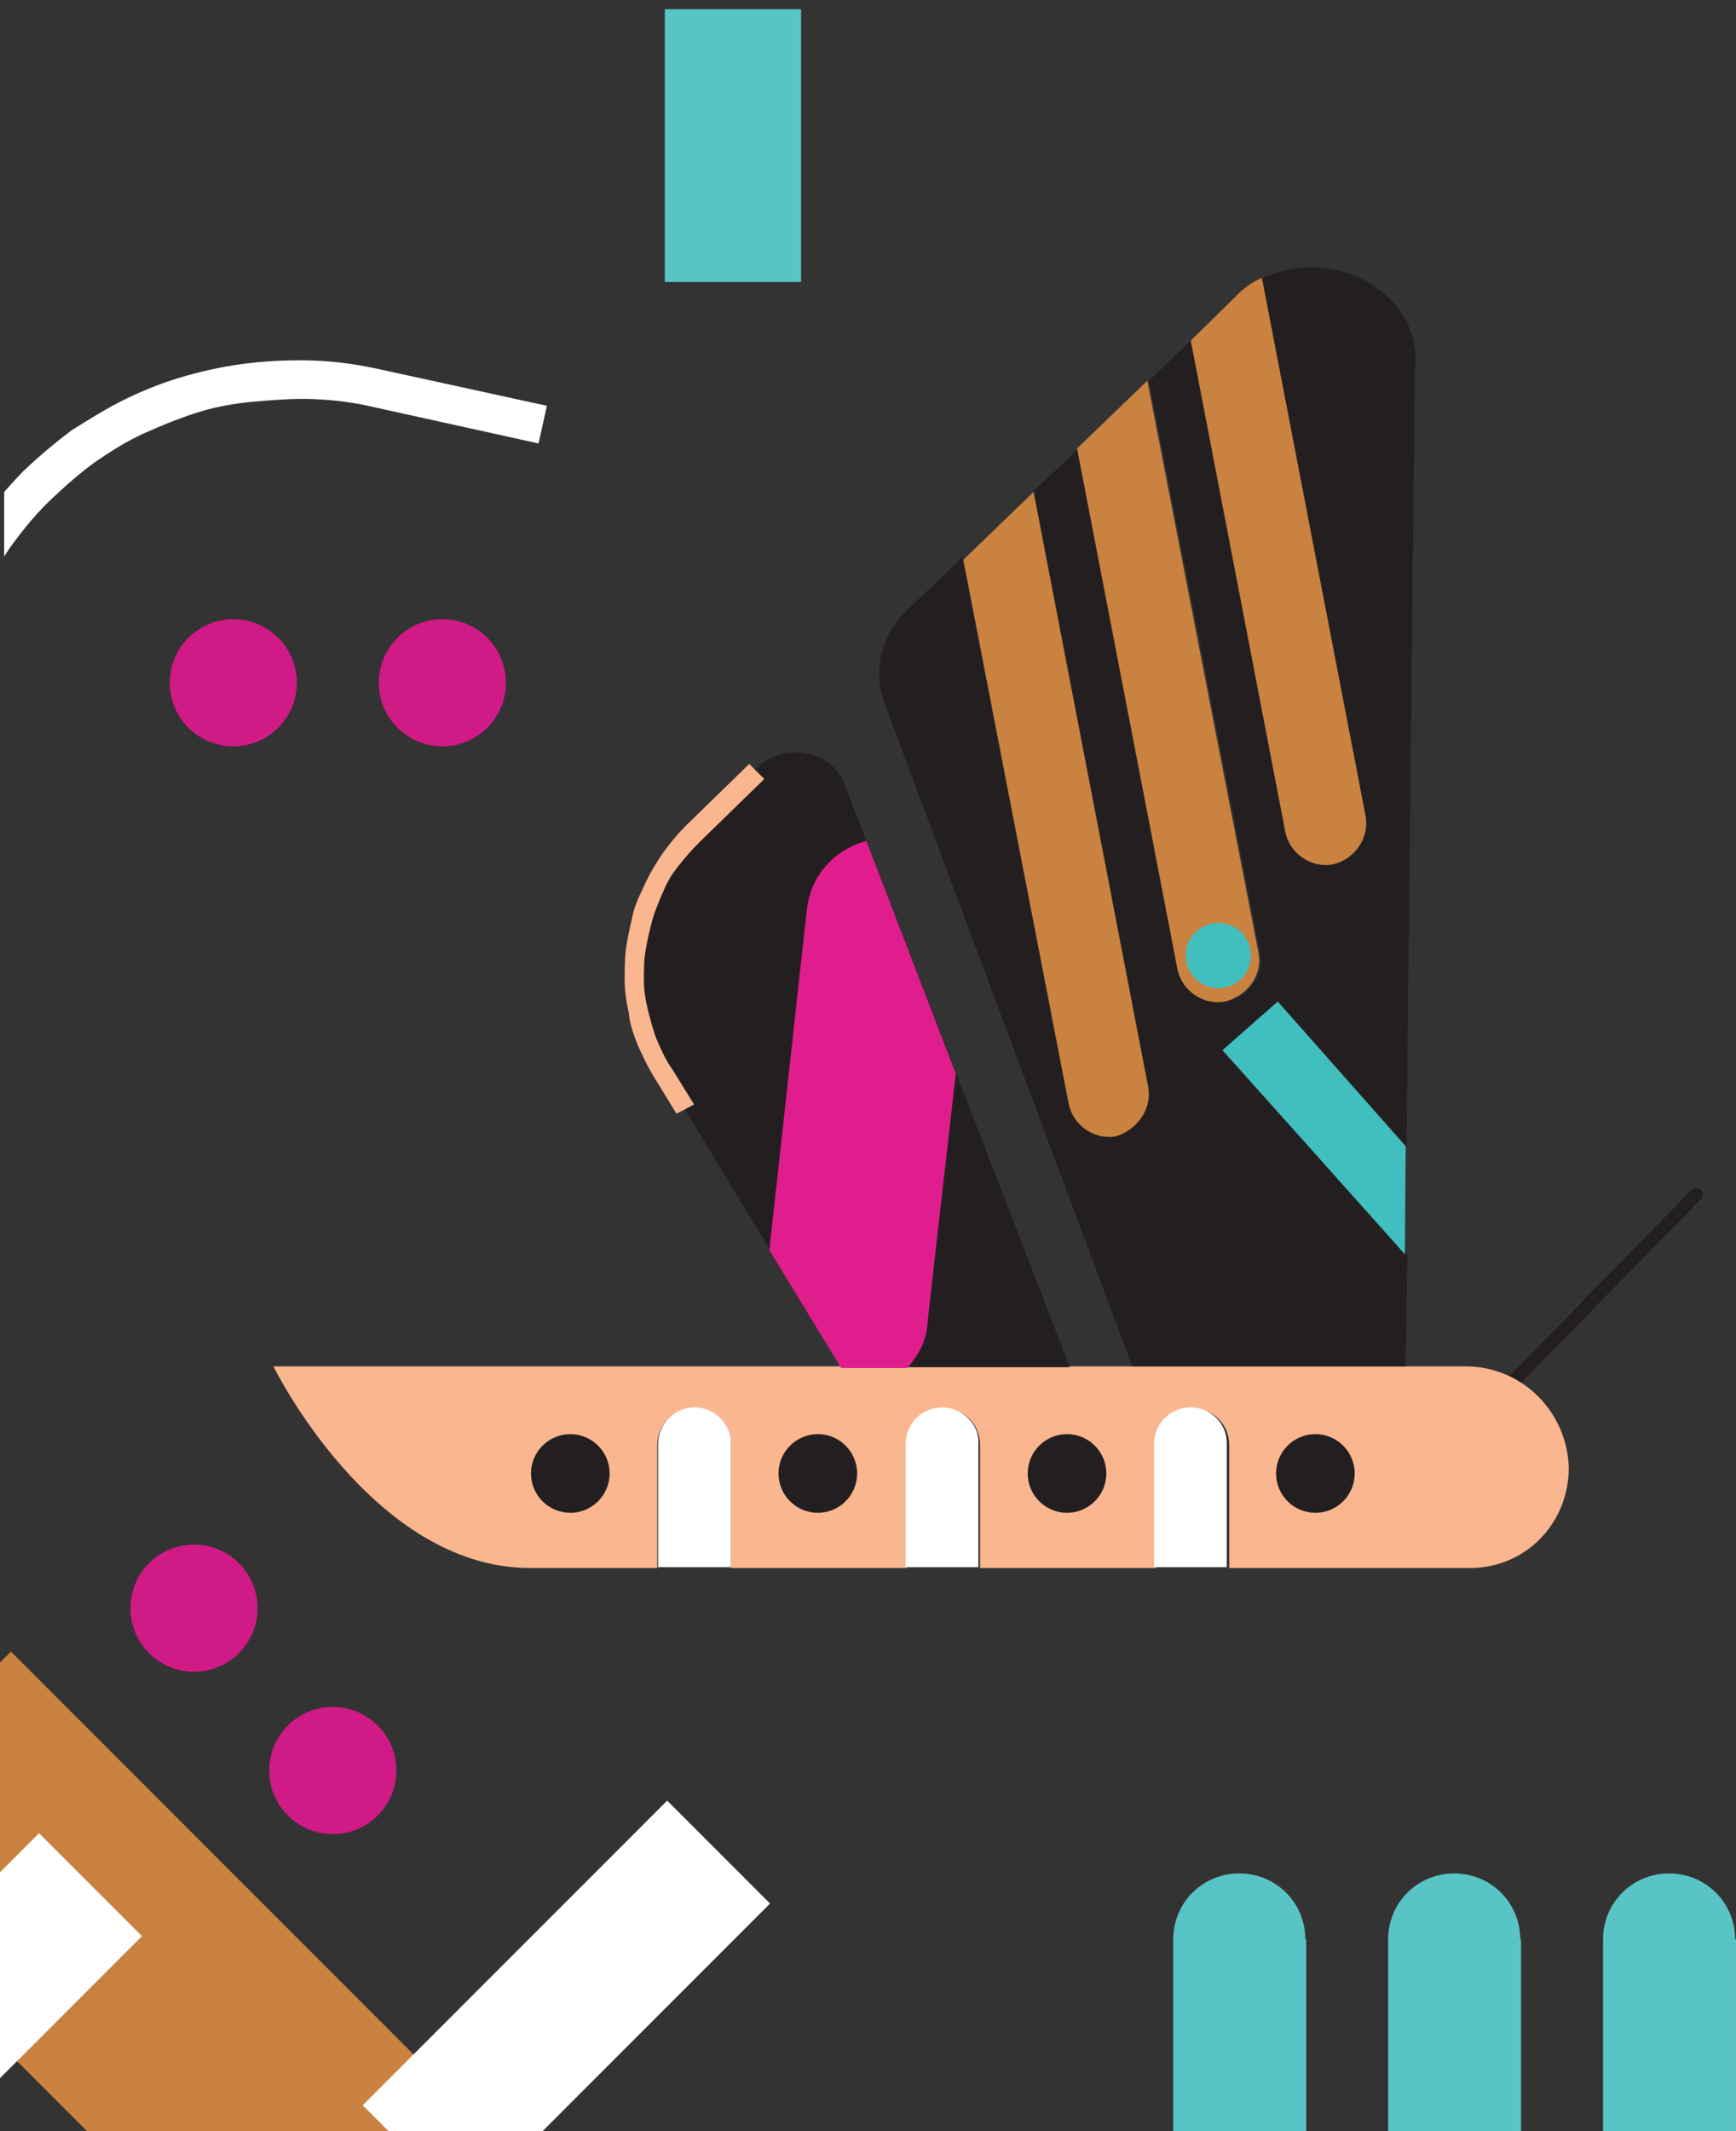 <?xml version="1.0" encoding="utf-8"?>
<!-- Generator: Adobe Illustrator 22.0.1, SVG Export Plug-In . SVG Version: 6.00 Build 0)  -->
<svg version="1.1" id="Layer_1" xmlns="http://www.w3.org/2000/svg" xmlns:xlink="http://www.w3.org/1999/xlink" x="0px" y="0px"
	 viewBox="0 0 207.6 254.7" style="enable-background:new 0 0 207.6 254.7;" xml:space="preserve">
<rect x="0" y="0" width="207.6" height="254.7" fill="#333333" stroke="none"/>
<style type="text/css">
	.st0{fill:#D01A86;}
	.st1{fill:#C98240;}
	.st2{fill:#FFFFFF;}
	.st3{fill:#59C4C6;}
	.st4{fill:none;}
	.st5{fill:#231F20;}
	.st6{fill:#FAB68E;}
	.st7{fill:#E01D8D;}
	.st8{fill:#41BFBF;}
</style>
<circle class="st0" cx="27.9" cy="81.6" r="7.6"/>
<circle class="st0" cx="52.9" cy="81.6" r="7.6"/>
<g>
	
		<rect x="7.8" y="194.7" transform="matrix(0.707 -0.707 0.707 0.707 -165.969 89.357)" class="st1" width="34.1" height="100.5"/>
	
		<rect x="-33.1" y="234.8" transform="matrix(0.707 -0.707 0.707 0.707 -174.34 66.099)" class="st2" width="51.5" height="17.4"/>
	<circle class="st0" cx="23.2" cy="192.2" r="7.6"/>
	<circle class="st0" cx="39.8" cy="211.6" r="7.6"/>
	
		<rect x="42" y="230.9" transform="matrix(0.707 -0.707 0.707 0.707 -149.567 118.058)" class="st2" width="51.5" height="17.4"/>
</g>
<path class="st3" d="M181.8,231.8c0-4.4-3.5-7.9-7.9-7.9c-4.4,0-7.9,3.5-7.9,7.9v23.9h15.9v-23.9H181.8z"/>
<path class="st3" d="M207.5,231.8c0-4.4-3.5-7.9-7.9-7.9c-4.4,0-7.9,3.5-7.9,7.9v23.9h15.9v-23.9H207.5z"/>
<path class="st3" d="M156.1,231.8c0-4.4-3.5-7.9-7.9-7.9s-7.9,3.5-7.9,7.9v23.9h15.9v-23.9H156.1z"/>
<rect x="79.5" y="1.1" class="st3" width="16.3" height="32.6"/>
<path class="st2" d="M45.7,44.2c-2.7-0.6-5.3-1-8-1.1c-2.6-0.1-5.3,0-7.9,0.3c-2.6,0.3-5,0.8-7.5,1.5s-4.8,1.6-7.1,2.7
	c-2.3,1.1-4.5,2.5-6.6,3.8c-2,1.5-3.9,3.1-5.8,4.9c-0.8,0.8-1.5,1.6-2.3,2.5v7.7c0.4-0.6,0.7-1.1,1.1-1.6C3,63,4.5,61.2,6.2,59.6
	s3.4-3.1,5.2-4.4c1.9-1.3,3.8-2.5,5.8-3.4s4.2-1.8,6.4-2.5s4.5-1.1,6.8-1.3s4.8-0.4,7.1-0.3c2.5,0.1,4.9,0.4,7.4,1L64.4,53l1-4.5
	L45.7,44.2z"/>
<g>
	<g>
		<line class="st4" x1="179" y1="167" x2="202.9" y2="142.6"/>
		<path class="st5" d="M179,167.9c-0.2,0-0.5,0-0.6-0.2c-0.3-0.3-0.3-0.8,0-1.1l23.9-24.4c0.3-0.3,0.8-0.3,1.1,0
			c0.3,0.3,0.3,0.8,0,1.1l-23.9,24.4C179.5,167.7,179.1,167.9,179,167.9z"/>
	</g>
	<g>
		<g>
			<path class="st6" d="M175.6,163.3L175.6,163.3H32.7c0,0,11.8,24.1,30.7,24.1c3.2,0,8.6,0,15.2,0v-14.7c0-2.4,1.9-4.4,4.4-4.4
				s4.4,1.9,4.4,4.4v14.7c6.5,0,13.6,0,21,0v-14.7c0-2.4,1.9-4.4,4.4-4.4s4.4,1.9,4.4,4.4v14.7c7.1,0,14.2,0,21,0v-14.7
				c0-2.4,1.9-4.4,4.4-4.4c2.4,0,4.4,1.9,4.4,4.4v14.7c16.5,0,28.8,0,28.8,0l0,0c6.6,0,11.8-5.3,11.8-12
				C187.4,168.8,182.2,163.5,175.6,163.3z"/>
		</g>
		<g>
			<path class="st2" d="M142.4,168.2c-2.4,0-4.4,1.9-4.4,4.4v14.7c3.1,0,6,0,8.7,0v-14.7C146.8,170.3,144.9,168.2,142.4,168.2z"/>
		</g>
		<g>
			<path class="st2" d="M112.7,168.2c-2.4,0-4.4,1.9-4.4,4.4v14.7c2.9,0,5.8,0,8.7,0v-14.7C117.2,170.3,115.1,168.2,112.7,168.2z"/>
		</g>
		<g>
			<path class="st2" d="M83.1,168.2c-2.4,0-4.4,1.9-4.4,4.4v14.7c2.7,0,5.7,0,8.7,0v-14.7C87.5,170.3,85.5,168.2,83.1,168.2z"/>
		</g>
	</g>
	<g>
		<g>
			<path class="st5" d="M127.9,163.3l-27-69.8c-1.6-3.9-7.3-4.8-10.3-1.8L83,99.2c-7.9,7.9-9.5,19.4-3.9,28.8l21.5,35.4H127.9z"/>
		</g>
	</g>
	<path class="st7" d="M103.6,100.5c-3.7,1-6.6,4-7.1,8.1L92,149.4l8.6,14.1h7.9c1.3-1.5,2.3-3.2,2.4-5.3l3.4-29.9L103.6,100.5z"/>
	<g>
		<g>
			<circle class="st5" cx="68.2" cy="176.1" r="4.7"/>
		</g>
	</g>
	<g>
		<g>
			<circle class="st5" cx="97.8" cy="176.1" r="4.7"/>
		</g>
	</g>
	<g>
		<g>
			<circle class="st5" cx="127.6" cy="176.1" r="4.7"/>
		</g>
	</g>
	<g>
		<g>
			<circle class="st5" cx="157.3" cy="176.1" r="4.7"/>
		</g>
	</g>
	<g>
		<g>
			<g>
				<path class="st5" d="M152.8,119.7l15.4,17.3l1-92.9c1-9.2-10-14.9-18.3-10.8l12.4,64.3c0.5,2.6-1.3,5.2-3.9,5.7l0,0
					c-2.6,0.5-5.2-1.3-5.7-3.9l-11.3-58.7l-5,4.8l13.3,68.4c0.5,2.6-1.3,5.2-3.9,5.7l0,0c-2.6,0.5-5.2-1.3-5.7-3.9l-12-62.2
					l-5.5,5.2l13.7,71.1c0.5,2.6-1.3,5.2-3.9,5.7c-2.6,0.5-5.2-1.3-5.7-3.9l-12.6-65l-6.6,6.3c-3.1,2.9-4.2,7.3-2.7,11.2l29.6,79.2
					h32.7l0.2-13.4l-22.1-24.2L152.8,119.7z"/>
			</g>
		</g>
		<path class="st1" d="M163.3,97.5l-12.4-64.3c-1.1,0.5-2.3,1.3-3.2,2.3l-5.3,5.2l11.3,58.7c0.5,2.6,3.1,4.4,5.7,3.9l0,0
			C162,102.7,163.8,100.1,163.3,97.5z"/>
		<path class="st1" d="M150.5,113.9l-13.3-68.4l-8.4,8.1l12,62.2c0.5,2.6,3.1,4.4,5.7,3.9l0,0C149.2,119,151,116.5,150.5,113.9z"/>
		<path class="st1" d="M137.3,129.9l-13.7-71.1l-8.4,8.1l12.6,65c0.5,2.6,3.1,4.4,5.7,3.9C136,135,137.8,132.5,137.3,129.9z"/>
		<polygon class="st8" points="152.8,119.7 146.2,125.5 168,149.9 168.1,137 		"/>
	</g>
	<g>
		<circle class="st8" cx="145.7" cy="114.2" r="3.9"/>
	</g>
	<g>
		<path class="st6" d="M80.9,133.1l-2.7-4.4c-0.8-1.3-1.3-2.4-1.9-3.7c-0.5-1.3-1-2.6-1.1-3.9c-0.3-1.3-0.5-2.7-0.5-4s0-2.7,0.2-4
			c0.2-1.3,0.5-2.6,0.8-3.9c0.3-1.3,1-2.6,1.5-3.7c0.6-1.3,1.3-2.4,2.1-3.6c0.8-1.1,1.8-2.3,2.7-3.2l7.6-7.4l1.8,1.8l-7.6,7.4
			c-1,1-1.8,1.9-2.6,2.9c-0.8,1-1.5,2.1-1.9,3.2c-0.5,1.1-1,2.3-1.3,3.4c-0.3,1.1-0.6,2.4-0.8,3.6c-0.2,1.1-0.2,2.4-0.2,3.6
			c0,1.1,0.2,2.4,0.5,3.6c0.3,1.1,0.6,2.4,1.1,3.6c0.5,1.1,1,2.3,1.8,3.4L83,132L80.9,133.1z"/>
	</g>
</g>
</svg>
